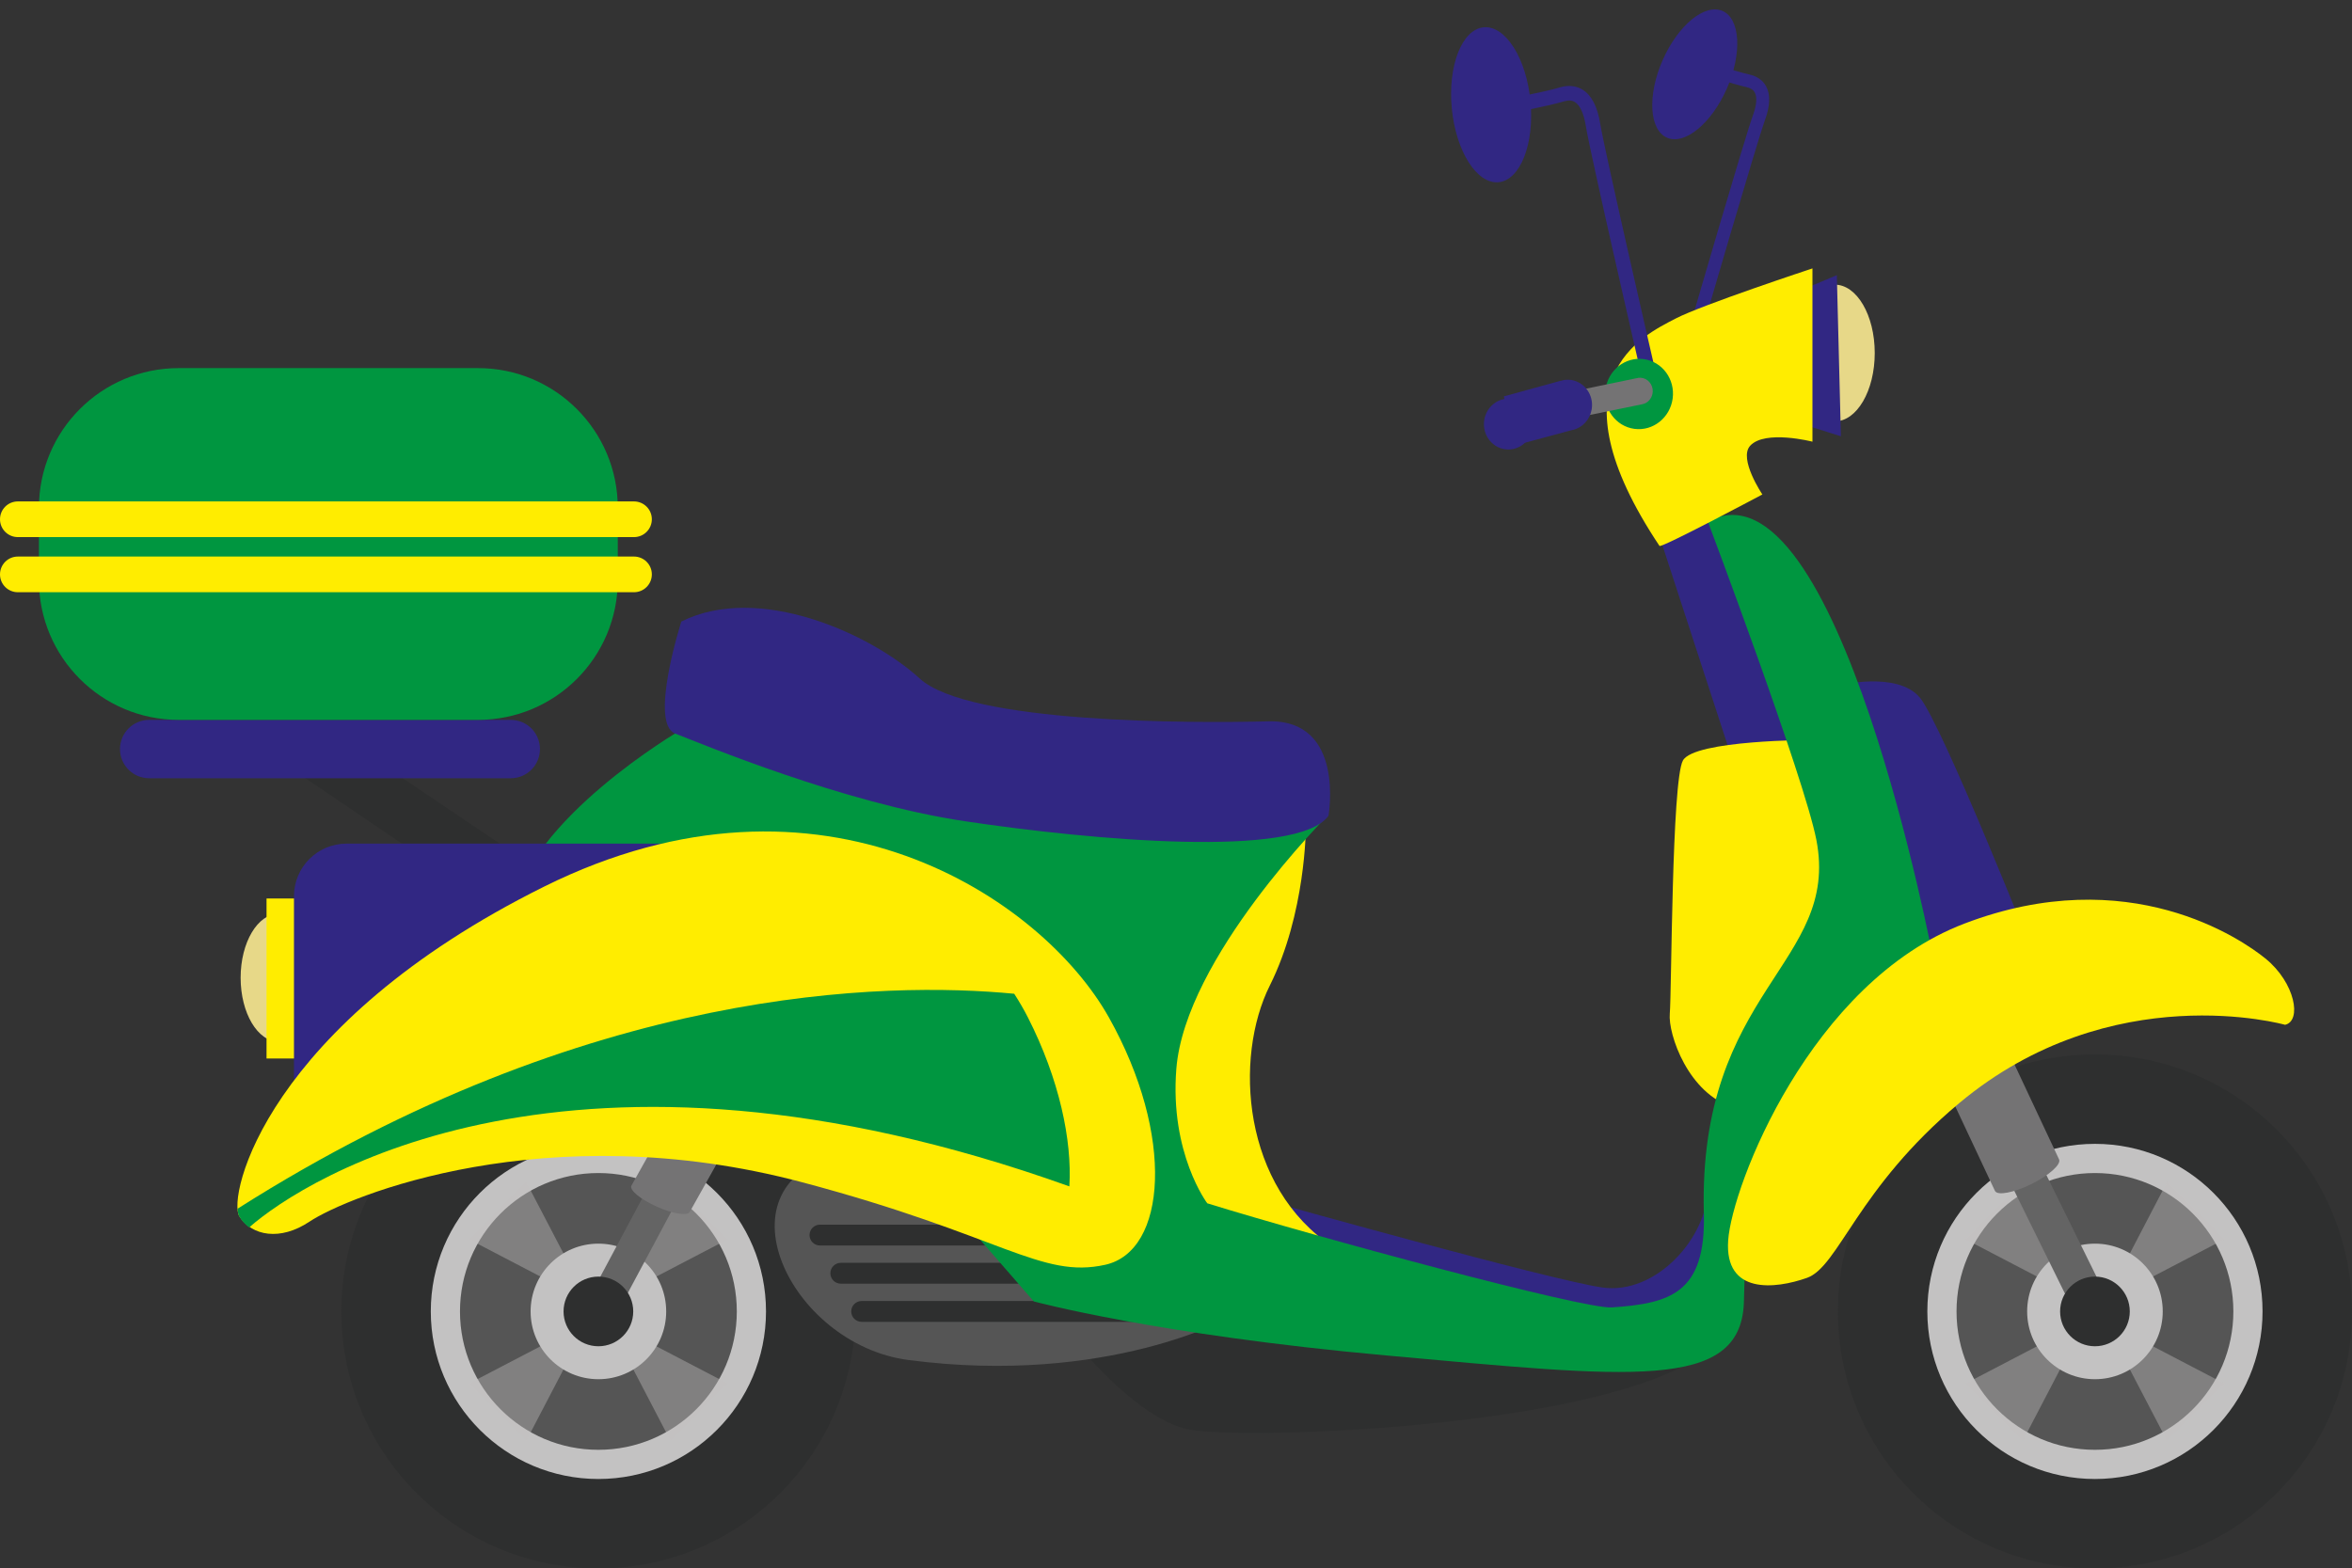 <?xml version="1.0" encoding="UTF-8" standalone="no"?>
<!-- Generator: Adobe Illustrator 17.0.0, SVG Export Plug-In . SVG Version: 6.00 Build 0)  -->

<svg
   xmlns:dc="http://purl.org/dc/elements/1.1/"
   xmlns:cc="http://creativecommons.org/ns#"
   xmlns:rdf="http://www.w3.org/1999/02/22-rdf-syntax-ns#"
   xmlns:svg="http://www.w3.org/2000/svg"
   xmlns="http://www.w3.org/2000/svg"
   xmlns:sodipodi="http://sodipodi.sourceforge.net/DTD/sodipodi-0.dtd"
   xmlns:inkscape="http://www.inkscape.org/namespaces/inkscape"
   version="1.1"
   id="Слой_1"
   x="0px"
   y="0px"
   width="144.878"
   height="96.631"
   viewBox="0 0 144.878 96.631"
   enable-background="new 0 0 1200 150"
   xml:space="preserve"
   sodipodi:docname="7.svg"
   inkscape:version="0.92.4 (5da689c313, 2019-01-14)"><rect x="0" y="0" width="144.878" height="96.631" fill="#333333" stroke="none"/><defs
   id="defs1167" /><sodipodi:namedview
   pagecolor="#ffffff"
   bordercolor="#666666"
   borderopacity="1"
   objecttolerance="10"
   gridtolerance="10"
   guidetolerance="10"
   inkscape:pageopacity="0"
   inkscape:pageshadow="2"
   inkscape:window-width="1920"
   inkscape:window-height="1017"
   id="namedview1165"
   showgrid="false"
   inkscape:zoom="0.94666667"
   inkscape:cx="-260.45189"
   inkscape:cy="-104.79203"
   inkscape:window-x="-8"
   inkscape:window-y="-8"
   inkscape:window-maximized="1"
   inkscape:current-layer="Слой_1"
   fit-margin-top="0"
   fit-margin-left="0"
   fit-margin-right="0"
   fit-margin-bottom="0" />

<g
   id="g340"
   transform="translate(-1052.963,-27.832)">
	<circle
   cx="1089.823"
   cy="108.629"
   r="15.834"
   id="circle172"
   style="fill:#2e2f2f" />
	<circle
   cx="1089.823"
   cy="108.629"
   r="10.324"
   id="circle174"
   style="fill:#c3c2c2" />
	<circle
   cx="1089.823"
   cy="108.629"
   r="8.526"
   id="circle176"
   style="fill:#555555" />
	<g
   id="g198">
		<g
   id="g186">
			<g
   id="g180">
				<polygon
   points="1090.422,108.03 1097.803,104.18 1096.037,102.415 1094.271,100.649 "
   id="polygon178"
   style="opacity:0.4;fill:#c3c2c2" />
			</g>
			<g
   id="g184">
				<polygon
   points="1089.224,109.228 1085.374,116.609 1083.608,114.843 1081.842,113.078 "
   id="polygon182"
   style="opacity:0.4;fill:#c3c2c2" />
			</g>
		</g>
		<g
   id="g196">
			<g
   id="g190">
				<polygon
   points="1089.224,108.03 1085.374,100.649 1083.608,102.415 1081.842,104.18 "
   id="polygon188"
   style="opacity:0.4;fill:#c3c2c2" />
			</g>
			<g
   id="g194">
				<polygon
   points="1090.422,109.228 1097.803,113.078 1096.037,114.843 1094.271,116.609 "
   id="polygon192"
   style="opacity:0.4;fill:#c3c2c2" />
			</g>
		</g>
	</g>
	<circle
   cx="1089.823"
   cy="108.629"
   r="4.176"
   id="circle200"
   style="fill:#c3c2c2" />
	<circle
   cx="1182.007"
   cy="108.629"
   r="15.834"
   id="circle202"
   style="fill:#2e2f2f" />
	<circle
   cx="1182.007"
   cy="108.629"
   r="10.324"
   id="circle204"
   style="fill:#c3c2c2" />
	<circle
   cx="1182.007"
   cy="108.629"
   r="8.526"
   id="circle206"
   style="fill:#555555" />
	<g
   id="g228">
		<g
   id="g216">
			<g
   id="g210">
				<polygon
   points="1182.606,108.03 1189.987,104.18 1188.221,102.415 1186.455,100.649 "
   id="polygon208"
   style="opacity:0.4;fill:#c3c2c2" />
			</g>
			<g
   id="g214">
				<polygon
   points="1181.407,109.228 1177.558,116.609 1175.792,114.843 1174.026,113.078 "
   id="polygon212"
   style="opacity:0.4;fill:#c3c2c2" />
			</g>
		</g>
		<g
   id="g226">
			<g
   id="g220">
				<polygon
   points="1181.407,108.03 1177.558,100.649 1175.792,102.415 1174.026,104.18 "
   id="polygon218"
   style="opacity:0.4;fill:#c3c2c2" />
			</g>
			<g
   id="g224">
				<polygon
   points="1182.606,109.228 1189.987,113.078 1188.221,114.843 1186.455,116.609 "
   id="polygon222"
   style="opacity:0.4;fill:#c3c2c2" />
			</g>
		</g>
	</g>
	<circle
   cx="1182.007"
   cy="108.629"
   r="4.176"
   id="circle230"
   style="fill:#c3c2c2" />
	<path
   d="m 1118.452,109.603 c 0,0 4.257,5.649 7.778,6.304 3.521,0.655 24.725,-0.082 31.275,-4.421 l -34.713,-3.93 z"
   id="path232"
   inkscape:connector-curvature="0"
   style="fill:#2e2f2f" />
	<ellipse
   cx="1165.983"
   cy="49.581"
   rx="2.46"
   ry="4.211"
   id="ellipse234"
   style="fill:#e7d888" />
	<polygon
   points="1166.358,54.71 1163.439,53.792 1163.523,45.87 1166.108,44.786 "
   id="polygon236"
   style="fill:#312783" />
	<polygon
   points="1158.164,59.964 1164.941,74.641 1160.187,76.225 1155.35,61.381 "
   id="polygon238"
   style="fill:#312783" />
	<path
   d="m 1164.595,73.418 c 0,0 -7.276,0 -7.969,1.27 -0.693,1.271 -0.693,14.322 -0.808,15.592 -0.116,1.27 1.155,4.966 3.927,5.775 l 7.969,-13.629 z"
   id="path240"
   inkscape:connector-curvature="0"
   style="fill:#ffed00" />
	<g
   id="g250">
		<path
   d="m 1128.811,108.95 c 0,0 -7.591,4.277 -19.887,2.673 -7.353,-0.959 -12.082,-10.906 -4.063,-12.724 z"
   id="path242"
   inkscape:connector-curvature="0"
   style="fill:#555555" />
		<path
   d="m 1124.427,103.925 c 0,0.354 -0.287,0.642 -0.642,0.642 h -20.315 c -0.354,0 -0.642,-0.287 -0.642,-0.642 v 0 c 0,-0.354 0.287,-0.642 0.642,-0.642 h 20.315 c 0.355,0 0.642,0.287 0.642,0.642 z"
   id="path244"
   inkscape:connector-curvature="0"
   style="fill:#2e2f2f" />
		<path
   d="m 1125.71,106.277 c 0,0.354 -0.287,0.642 -0.641,0.642 h -20.315 c -0.354,0 -0.642,-0.287 -0.642,-0.642 v 0 c 0,-0.354 0.287,-0.642 0.642,-0.642 h 20.315 c 0.354,0 0.641,0.287 0.641,0.642 z"
   id="path246"
   inkscape:connector-curvature="0"
   style="fill:#2e2f2f" />
		<path
   d="m 1126.994,108.629 c 0,0.354 -0.287,0.642 -0.641,0.642 h -20.315 c -0.354,0 -0.641,-0.287 -0.641,-0.642 v 0 c 0,-0.354 0.287,-0.642 0.641,-0.642 h 20.315 c 0.353,0.001 0.641,0.288 0.641,0.642 z"
   id="path248"
   inkscape:connector-curvature="0"
   style="fill:#2e2f2f" />
	</g>
	<path
   d="m 1131.183,101.853 c 0,0 17.125,4.805 20.452,5.298 3.327,0.493 6.53,-3.08 6.53,-6.16 l 0.986,4.805 -1.725,3.573 -10.842,0.616 c 0,0 -14.291,-2.218 -14.415,-2.587 -0.124,-0.371 -0.986,-5.545 -0.986,-5.545 z"
   id="path252"
   inkscape:connector-curvature="0"
   style="fill:#312783" />
	<path
   d="m 1133.4,78.814 c 0,0 0,5.298 -2.218,9.733 -2.218,4.435 -1.725,12.443 3.943,16.139 0,0 -8.008,0.739 -8.131,0.37 -0.123,-0.37 -2.341,-7.269 -2.341,-7.269 l -1.232,-6.037 c 0,0 3.696,-7.269 4.189,-7.762 z"
   id="path254"
   inkscape:connector-curvature="0"
   style="fill:#ffed00" />
	<path
   d="m 1166.172,70.067 c 0,0 3.674,-0.92 5.052,0.748 1.378,1.668 7.021,15.885 7.021,15.885 l -8.747,0.739 z"
   id="path256"
   inkscape:connector-curvature="0"
   style="fill:#312783" />
	<path
   d="m 1110.854,101.36 5.79,6.653 c 0,0 7.564,2.053 21.684,3.326 15.031,1.355 21.807,2.218 22.053,-3.203 0.112,-2.465 -0.37,-15.479 11.704,-21.045 0,0 -5.914,-31.439 -13.922,-27.127 0,0 5.945,15.792 6.685,19.617 1.478,7.639 -7.301,9.213 -6.931,23.011 0.132,4.932 -2.094,5.544 -5.667,5.79 -1.721,0.119 -18.145,-4.319 -24.921,-6.414 0,0 -2.319,-3.07 -1.906,-8.285 0.542,-6.85 9.332,-15.609 9.332,-15.609 l -39.917,-5.229 c 0,0 -9.364,5.476 -10.288,11.143 -0.923,5.668 26.304,17.372 26.304,17.372 z"
   id="path258"
   inkscape:connector-curvature="0"
   style="fill:#009640" />
	<polygon
   points="1077.034,75.281 1086.03,81.349 1080.053,81.386 1071.042,75.281 "
   id="polygon260"
   style="fill:#2e2f2f" />
	<ellipse
   cx="1070.132"
   cy="88.07"
   rx="2.347"
   ry="3.943"
   id="ellipse262"
   style="fill:#e7d888" />
	<g
   id="g272">
		<g
   id="g266">
			
				<ellipse
   transform="matrix(0.916,0.402,-0.402,0.916,110.113,-461.911)"
   cx="1157.229"
   cy="31.786"
   rx="2.162"
   ry="4.261"
   id="ellipse264"
   style="fill:#312783" />
		</g>
		<g
   id="g270">
			<path
   d="m 1157.047,47.978 c 0.138,-0.475 3.383,-11.643 3.888,-13.028 0.234,-0.642 0.274,-1.134 0.115,-1.423 -0.092,-0.166 -0.259,-0.274 -0.51,-0.328 -0.847,-0.185 -2.807,-0.84 -2.89,-0.868 l 0.253,-0.756 c 0.02,0.007 2.002,0.669 2.807,0.845 0.476,0.104 0.835,0.354 1.038,0.723 0.277,0.504 0.255,1.204 -0.065,2.081 -0.496,1.36 -3.838,12.862 -3.872,12.978 z"
   id="path268"
   inkscape:connector-curvature="0"
   style="fill:#312783" />
		</g>
	</g>
	<g
   id="g278">
		<path
   d="m 1180.686,108.598 c 0.273,0.555 0.937,0.787 1.483,0.518 v 0 c 0.546,-0.269 0.766,-0.936 0.493,-1.491 l -4.1,-8.318 c -0.273,-0.555 -0.937,-0.787 -1.483,-0.518 v 0 c -0.546,0.269 -0.766,0.936 -0.493,1.491 z"
   id="path274"
   inkscape:connector-curvature="0"
   style="fill:#646464" />
		<path
   d="m 1175.848,101.204 c 0.15,0.304 1.155,0.115 2.245,-0.422 v 0 c 1.09,-0.537 1.853,-1.219 1.703,-1.523 l -3.62,-7.711 c -0.15,-0.304 -1.155,-0.115 -2.245,0.422 v 0 c -1.09,0.537 -1.853,1.219 -1.703,1.523 z"
   id="path276"
   inkscape:connector-curvature="0"
   style="fill:#747374" />
	</g>
	<g
   id="g284">
		<path
   d="m 1089.093,108.074 c -0.257,0.479 -0.062,1.049 0.434,1.273 v 0 c 0.496,0.224 1.107,0.016 1.363,-0.463 l 3.844,-7.19 c 0.257,-0.479 0.062,-1.049 -0.434,-1.273 v 0 c -0.496,-0.224 -1.107,-0.016 -1.363,0.463 z"
   id="path280"
   inkscape:connector-curvature="0"
   style="fill:#646464" />
		<path
   d="m 1091.856,100.88 c -0.141,0.263 0.55,0.838 1.542,1.285 v 0 c 0.992,0.447 1.91,0.596 2.051,0.334 l 3.664,-6.544 c 0.141,-0.263 -0.55,-0.838 -1.542,-1.285 v 0 c -0.992,-0.447 -1.91,-0.596 -2.05,-0.334 z"
   id="path282"
   inkscape:connector-curvature="0"
   style="fill:#747374" />
	</g>
	<rect
   x="1069.381"
   y="83.188"
   width="4.225"
   height="9.858"
   id="rect286"
   style="fill:#ffed00" />
	<path
   d="m 1103.384,94.41 c 0,1.788 -1.449,3.237 -3.237,3.237 h -25.839 c -1.788,0 -3.237,-1.449 -3.237,-3.237 V 83.045 c 0,-1.788 1.449,-3.237 3.237,-3.237 h 25.839 c 1.788,0 3.237,1.449 3.237,3.237 z"
   id="path288"
   inkscape:connector-curvature="0"
   style="fill:#312783" />
	<path
   d="m 1072.017,103.103 c 2.319,-1.546 14.577,-6.626 30.368,-2.429 12.301,3.269 14.687,5.963 18.662,5.08 3.774,-0.839 4.307,-7.951 0.221,-15.239 -4.086,-7.288 -17.669,-16.564 -34.785,-8.061 -17.116,8.503 -19.546,19.104 -18.773,20.319 0.773,1.213 2.523,1.519 4.307,0.33 z"
   id="path290"
   inkscape:connector-curvature="0"
   style="fill:#ffed00" />
	<path
   d="m 1086.223,73.982 c 0,0.993 -0.805,1.798 -1.798,1.798 h -22.273 c -0.993,0 -1.798,-0.805 -1.798,-1.798 v 0 c 0,-0.993 0.805,-1.798 1.798,-1.798 h 22.273 c 0.993,0 1.798,0.805 1.798,1.798 z"
   id="path292"
   inkscape:connector-curvature="0"
   style="fill:#312783" />
	<path
   d="m 1091.017,63.576 c 0,4.754 -3.854,8.608 -8.608,8.608 h -18.44 c -4.754,0 -8.608,-3.854 -8.608,-8.608 v -4.457 c 0,-4.754 3.854,-8.608 8.608,-8.608 h 18.44 c 4.754,0 8.608,3.854 8.608,8.608 z"
   id="path294"
   inkscape:connector-curvature="0"
   style="fill:#009640" />
	<g
   id="g300">
		<path
   d="m 1093.115,59.824 c 0,0.607 -0.492,1.099 -1.099,1.099 h -37.954 c -0.607,0 -1.099,-0.492 -1.099,-1.099 v 0 c 0,-0.607 0.492,-1.099 1.099,-1.099 h 37.954 c 0.607,10e-4 1.099,0.493 1.099,1.099 z"
   id="path296"
   inkscape:connector-curvature="0"
   style="fill:#ffed00" />
		<path
   d="m 1093.115,63.22 c 0,0.607 -0.492,1.099 -1.099,1.099 h -37.954 c -0.607,0 -1.099,-0.492 -1.099,-1.099 v 0 c 0,-0.607 0.492,-1.099 1.099,-1.099 h 37.954 c 0.607,10e-4 1.099,0.492 1.099,1.099 z"
   id="path298"
   inkscape:connector-curvature="0"
   style="fill:#ffed00" />
	</g>
	<path
   d="m 1094.931,66.125 c 0,0 -2.008,6.276 -0.376,6.903 1.632,0.628 10.292,4.268 17.823,5.397 7.89,1.183 20.533,2.304 22.416,-0.332 0,0 1.056,-5.944 -3.714,-5.819 -4.77,0.125 -18.451,0.125 -21.463,-2.636 -3.013,-2.76 -9.916,-5.898 -14.686,-3.513 z"
   id="path302"
   inkscape:connector-curvature="0"
   style="fill:#312783" />
	<path
   d="m 1193.717,90.97 c 0,0 -10.675,-3.023 -20.068,4.824 -6.288,5.253 -7.421,10.076 -9.384,10.769 -1.963,0.693 -5.082,1.039 -4.851,-2.31 0.231,-3.35 5.066,-15.898 14.553,-19.519 10.134,-3.869 17.094,0.977 18.54,2.151 1.847,1.5 2.249,3.854 1.21,4.085 z"
   id="path304"
   inkscape:connector-curvature="0"
   style="fill:#ffed00" />
	<path
   d="m 1155.183,61.465 c 0.103,0.155 6.338,-3.169 6.338,-3.169 0,0 -1.485,-2.201 -0.751,-3.002 0.917,-1.001 3.836,-0.25 3.836,-0.25 V 44.369 c 0,0 -6.8,2.242 -8.423,3.086 -2.084,1.084 -7.838,3.752 -1,14.01 z"
   id="path306"
   inkscape:connector-curvature="0"
   style="fill:#ffed00" />
	<g
   id="g316">
		<g
   id="g310">
			
				<ellipse
   transform="matrix(0.995,-0.096,0.096,0.995,1.963,109.896)"
   cx="1145.264"
   cy="34.508"
   rx="2.434"
   ry="4.796"
   id="ellipse308"
   style="fill:#312783" />
		</g>
		<g
   id="g314">
			<path
   d="m 1153.968,50.522 c -0.125,-0.542 -3.062,-13.299 -3.325,-14.938 -0.122,-0.76 -0.352,-1.265 -0.667,-1.462 -0.181,-0.113 -0.404,-0.127 -0.681,-0.043 -0.934,0.283 -3.22,0.714 -3.316,0.732 l -0.166,-0.882 c 0.023,-0.004 2.335,-0.44 3.222,-0.709 0.525,-0.16 1.015,-0.11 1.417,0.141 0.549,0.343 0.911,1.043 1.078,2.08 0.258,1.609 3.283,14.746 3.314,14.879 z"
   id="path312"
   inkscape:connector-curvature="0"
   style="fill:#312783" />
		</g>
	</g>
	<g
   id="g332">
		
			<ellipse
   transform="matrix(0.991,0.132,-0.132,0.991,16.972,-151.876)"
   cx="1154.218"
   cy="52.094"
   rx="2.089"
   ry="2.168"
   id="ellipse318"
   style="fill:#009640" />
		<g
   id="g324">
			<path
   d="m 1154.769,51.963 c 0.02,-0.455 -0.32,-0.84 -0.758,-0.859 -0.088,-0.004 -0.173,0.011 -0.253,0.035 l -10e-4,-0.003 -4.846,1.004 0.413,1.577 4.773,-0.974 c 0.053,-0.009 0.104,-0.022 0.153,-0.041 v 0 0 c 0.289,-0.113 0.502,-0.397 0.517,-0.739 z"
   id="path320"
   inkscape:connector-curvature="0"
   style="fill:#747374" />
			
				<ellipse
   transform="matrix(0.999,0.044,-0.044,0.999,3.426,-50.332)"
   stroke-miterlimit="10"
   cx="1149.09"
   cy="52.929"
   rx="0.795"
   ry="0.825"
   id="ellipse322"
   style="fill:#ffffff;stroke:#1e1e1c;stroke-miterlimit:10" />
		</g>
		<g
   id="g330">
			<path
   d="m 1151.028,52.858 c 0.038,-0.864 -0.607,-1.595 -1.44,-1.631 -0.168,-0.007 -0.328,0.021 -0.481,0.067 v -0.006 l -3.513,0.966 0.784,2.994 3.373,-0.909 c 0.1,-0.016 0.198,-0.042 0.291,-0.078 v -0.001 0 c 0.552,-0.214 0.957,-0.754 0.985,-1.402 z"
   id="path326"
   inkscape:connector-curvature="0"
   style="fill:#312783" />
			
				<ellipse
   transform="matrix(0.999,0.044,-0.044,0.999,3.456,-50.16)"
   cx="1145.934"
   cy="53.752"
   rx="1.51"
   ry="1.567"
   id="ellipse328"
   style="fill:#312783" />
		</g>
	</g>
	<circle
   cx="1182.007"
   cy="108.629"
   r="2.146"
   id="circle334"
   style="fill:#2e2f2f" />
	<circle
   cx="1089.823"
   cy="108.629"
   r="2.146"
   id="circle336"
   style="fill:#2e2f2f" />
	<path
   d="m 1118.833,100.925 c 0.173,-2.842 -0.617,-6.602 -2.554,-10.411 -0.244,-0.479 -0.526,-0.967 -0.843,-1.457 -7.865,-0.753 -26.184,-0.508 -47.84,13.244 0.014,0.211 0.048,0.374 0.104,0.471 0.16,0.278 0.369,0.506 0.612,0.681 3.439,-3.038 19.898,-13.499 50.521,-2.528 z"
   id="path338"
   inkscape:connector-curvature="0"
   style="fill:#009640" />
</g>






<g
   id="g1152"
   transform="translate(-1052.963,-27.832)">
</g>
<g
   id="g1154"
   transform="translate(-1052.963,-27.832)">
</g>
<g
   id="g1156"
   transform="translate(-1052.963,-27.832)">
</g>
<g
   id="g1158"
   transform="translate(-1052.963,-27.832)">
</g>
<g
   id="g1160"
   transform="translate(-1052.963,-27.832)">
</g>
<g
   id="g1162"
   transform="translate(-1052.963,-27.832)">
</g>
</svg>